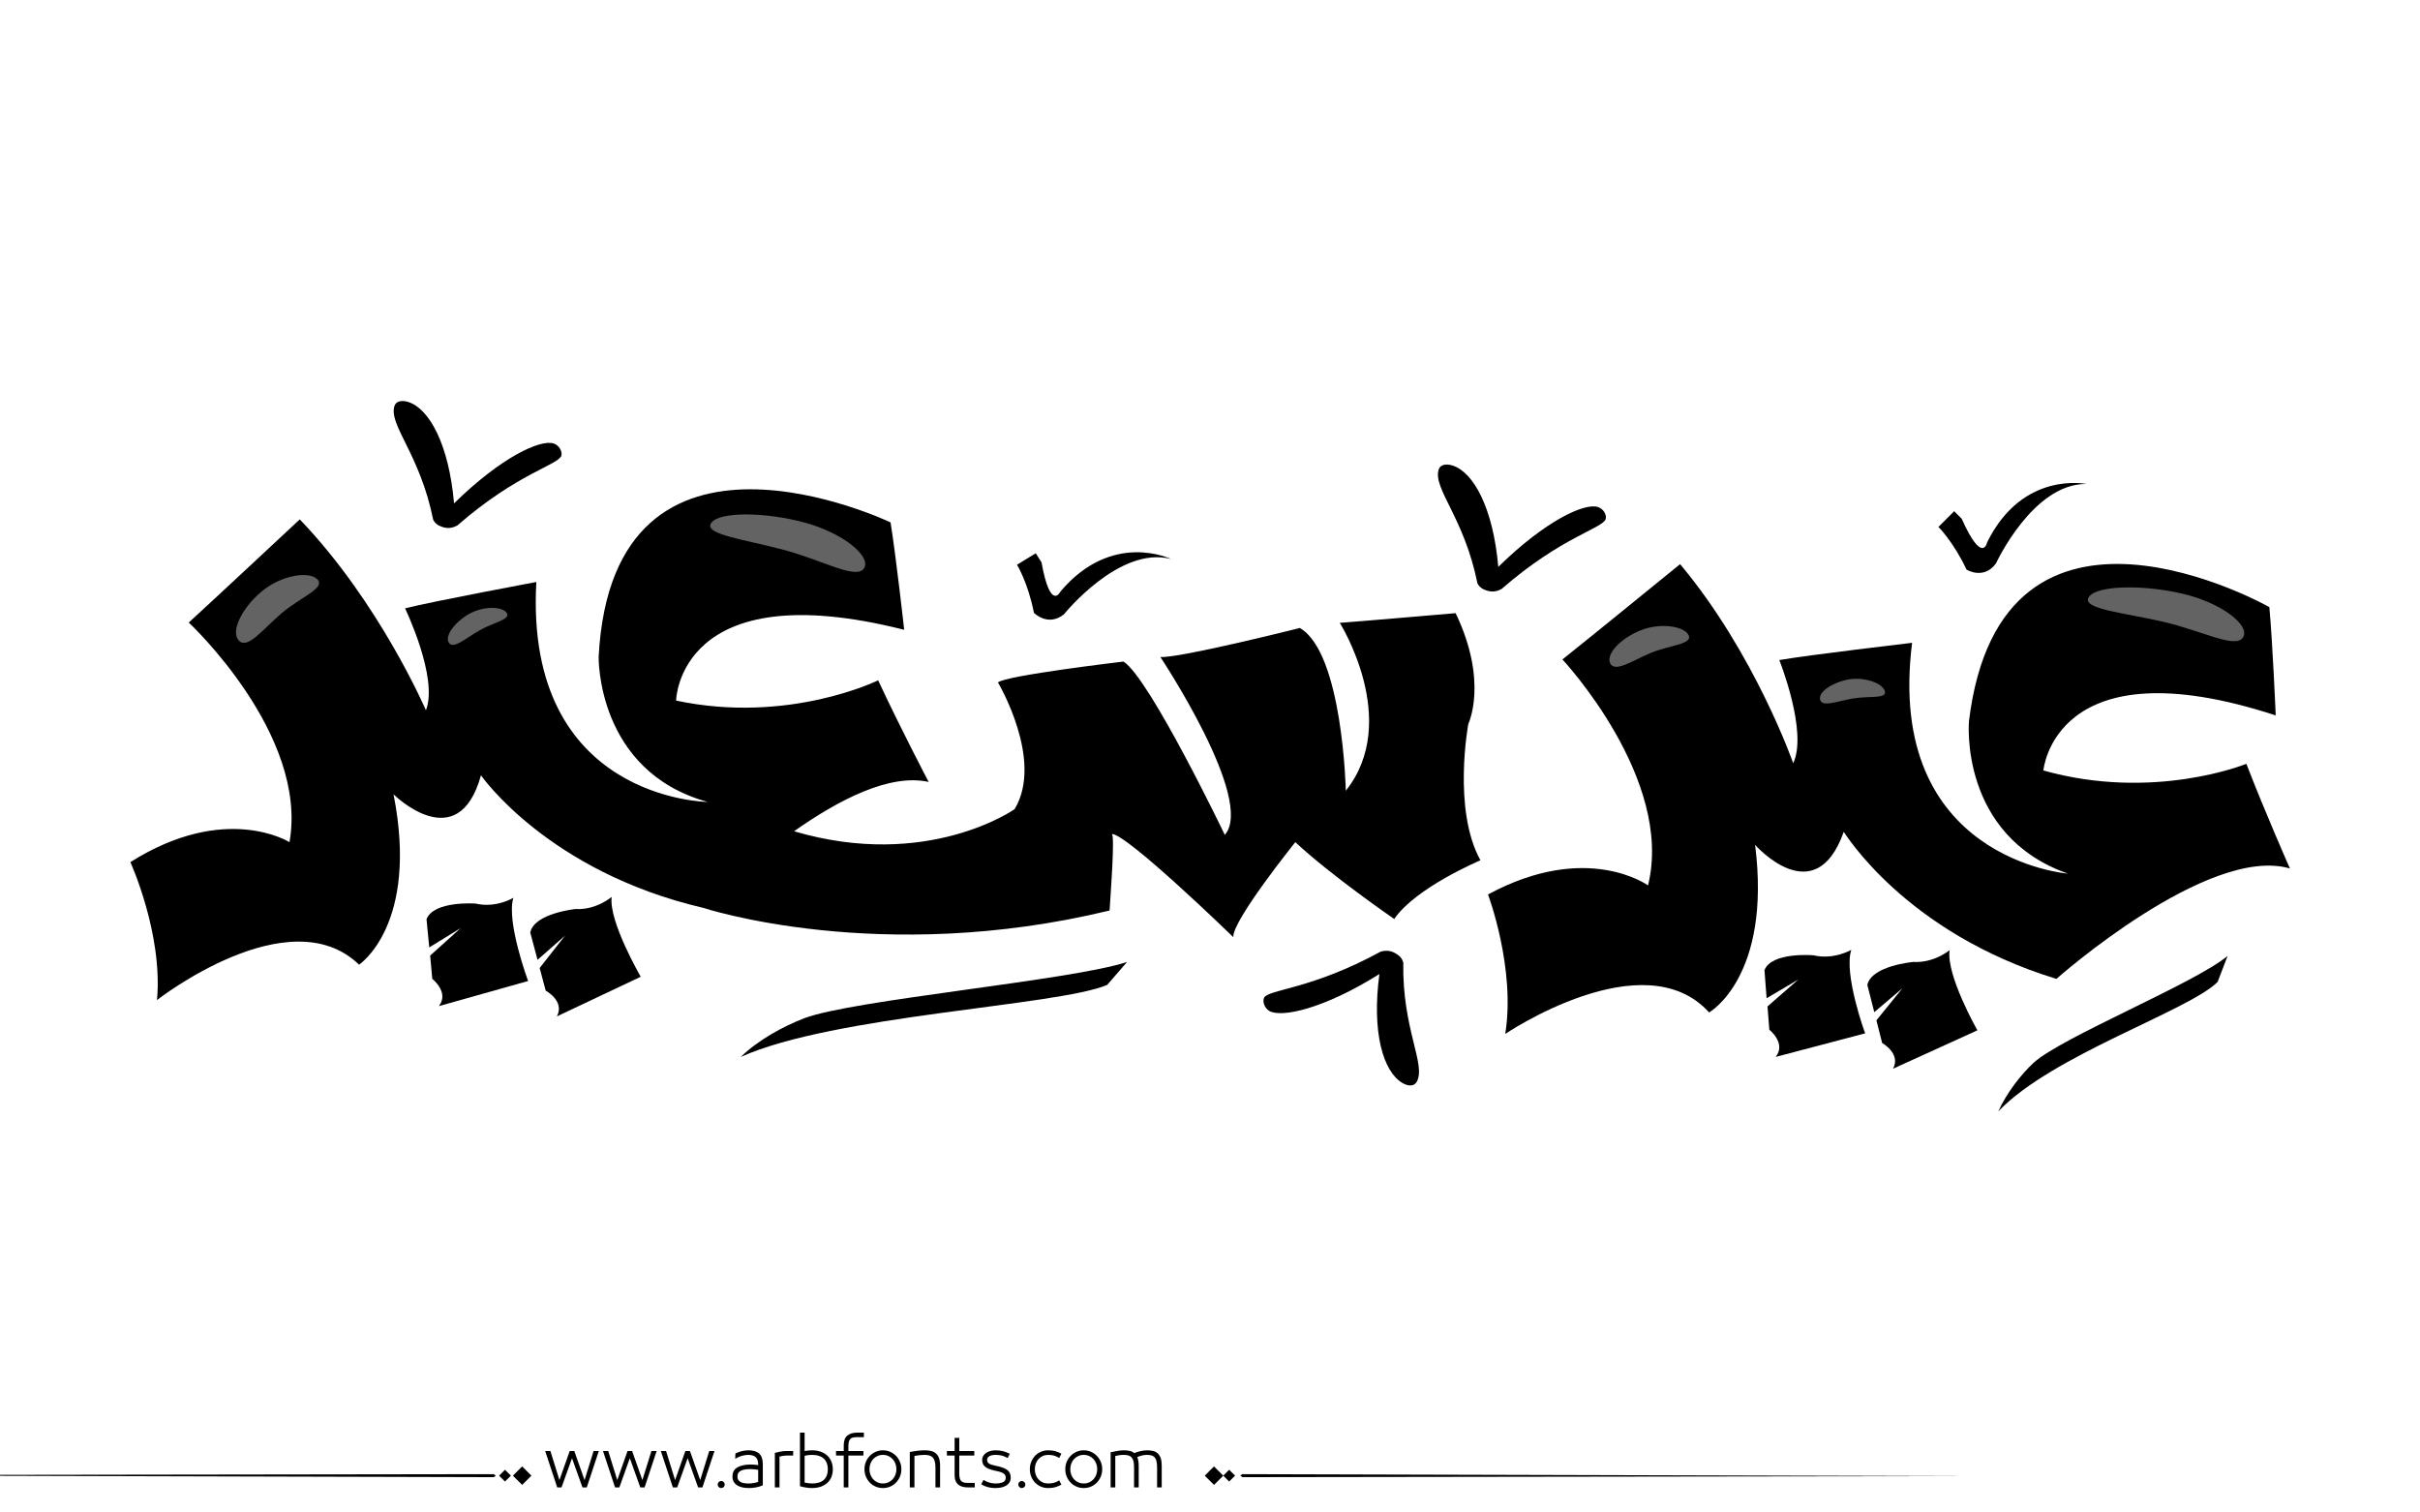 <?xml version="1.0" encoding="utf-8"?>
<!-- Generator: Adobe Illustrator 21.0.0, SVG Export Plug-In . SVG Version: 6.00 Build 0)  -->
<svg version="1.1" id="Layer_1" xmlns="http://www.w3.org/2000/svg" xmlns:xlink="http://www.w3.org/1999/xlink" x="0px" y="0px"
	 viewBox="0 0 800 500" style="enable-background:new 0 0 800 500;" xml:space="preserve">
<style type="text/css">
	.st0{fill-rule:evenodd;clip-rule:evenodd;}
	.st1{fill-rule:evenodd;clip-rule:evenodd;fill:#636363;}
</style>
<g>
	<path fill="#000000" d="M679.8,323.6c0,0,50.1-44.4,77.2-36.5c0,0-8.2-18.5-14.4-34.6c0,0-30.5,12.5-67.1,2.2c0,0,3.6-42.1,76.8-18.2
		c0,0-1-23.8-2.1-35.8c0,0-88.6-50.2-99.3,37.7c0,0-3.4,37.7,32.7,50.4c0,0-60.5-4.7-51.5-76.3c0,0-34.1,4-43.9,5.7
		c0,0,9.5,23.7,4.6,34.1c0,0-12.8-36.5-37.4-65.8c0,0-33.3,27.1-38.9,31.5c0,0,37,39.5,28.3,74.7c0,0-20.2-14.7-52.9,3
		c0,0,9.2,24.4,5.7,46.1c0,0,45.8-31,67.4-7.1c0,0,20.7-11.7,15.2-55.4c0,0,19.8,22.5,29.3-4.3C609.6,274.9,629.4,308.2,679.8,323.6
		z"/>
	<path fill="#000000" d="M485.4,239.3c0,0,6.7-13.9-4.2-36.6c0,0-33.8,2.9-38.3,3.2c0,0,20.4,32.4,2,55.5c0,0-1-45.6-15.2-53.8
		c0,0-39.7,10-46.1,9.6c0,0,31.4,47.2,21.3,58.8c0,0-24.9-51.9-33.5-57.3c0,0-39,4.6-41.5,6.9c0,0,15.3,25.7,5.5,41.9
		c0,0-28.8,20.3-72.9,7.3c14.6-10.3,31.6-19.2,44.5-16.3c0,0-9.4-17.9-16.7-33.6c0,0-29.6,14.6-66.8,6.7c0,0,0.7-42.3,75.4-23.4
		c0,0-2.6-23.6-4.5-35.5c0,0-91.8-44-96.5,44.4c0,0-0.8,37.8,36,48c0,0-60.6-0.6-56.6-72.7c0,0-33.8,6.3-43.4,8.7
		c0,0,11.1,23,6.9,33.7c0,0-15.3-35.6-41.7-63.1c0,0-31.4,29.3-36.7,34.1c0,0,39.6,36.9,33.3,72.6c0,0-21.1-13.3-52.6,6.6
		c0,0,10.8,23.7,8.8,45.6c0,0,43.6-34.1,66.8-11.7c0,0,19.9-13.1,11.4-56.3c0,0,21.3,21.1,28.9-6.3c0,0,22,31.8,73.4,43.8
		c0,0,58.4,19.3,134.4,0.9c0.2-3.5,1.9-25.4,0.7-25.3c4.8-0.3,40.2,34.1,40.2,34.1c-0.4-5.4,20.5-31.4,20.5-31.4
		c11.9,11.1,32.7,25.4,32.7,25.4c7.1-10.4,28.5-19.4,28.5-19.4C480.1,267.6,485.4,239.3,485.4,239.3z"/>
	<path fill="#000000" id="XMLID_66_" class="st0" d="M660.6,367.4c17.7-18.6,62.9-33.2,72.5-42.8l3.3-8.6c-10.7,9-54.7,26.8-64.1,35.3
		C668.3,355,663.5,361,660.6,367.4z"/>
	<path fill="#000000" id="XMLID_65_" class="st0" d="M244.9,349.4c30.9-13.9,104.5-16.8,121.1-23.8l6.6-7.6c-18.3,6.1-90.6,12.5-106.7,18.6
		C259.1,339.2,250.6,343.8,244.9,349.4z"/>
	<path fill="#000000" id="XMLID_64_" d="M644.5,314.1c0,0-5.1,4.3-12,3.9c0,0-13.8,1.2-15.2,7.6l2.3,9l9.3-7.9l-8.6,10.6l1.9,7.5
		c0,0,6.3,3.5,3.6,8.5l27.9-12.7C653.6,340.5,643.3,322.3,644.5,314.1z"/>
	<path fill="#000000" id="XMLID_63_" d="M612,314c0,0-5.8,3.4-12.5,1.8c0,0-13.8-1.2-16.2,4.9l0.7,9.3l10.5-6.2l-10.2,8.9l0.6,7.7
		c0,0,5.7,4.5,2.1,9l29.6-7.8C616.5,341.6,609.4,321.8,612,314z"/>
	<path fill="#000000" id="XMLID_62_" d="M202.2,296.5c0,0-5.1,4.4-11.9,4c0,0-13.8,1.4-15,7.8l2.4,9l9.1-8l-8.4,10.7l2,7.5c0,0,6.4,3.4,3.7,8.5
		l27.7-13.1C211.8,322.8,201.2,304.7,202.2,296.5z"/>
	<path fill="#000000" id="XMLID_61_" d="M169.7,296.8c0,0-5.7,3.5-12.5,1.9c0,0-13.9-1-16.2,5.2l0.9,9.3l10.4-6.4l-10.1,9.1l0.7,7.7
		c0,0,5.7,4.4,2.2,9l29.5-8.3C174.6,324.4,167.3,304.7,169.7,296.8z"/>
	<path fill="#000000" id="XMLID_60_" d="M336.2,186.7c0,0,3.6,5.8,5.6,15.9c0,0,4.6,4.7,9.9,0.5c0,0,18.3-22.8,35.4-18.3c0,0-19.4-9.5-36.5,10.7
		c0,0-3.3,7-6.3-9.6l-1.9-3L336.2,186.7z"/>
	<path fill="#000000" id="XMLID_59_" d="M640.8,174.2c0,0,4.9,4.8,9.3,14.1c0,0,5.6,3.5,9.7-2c0,0,12.2-26.5,29.9-26.3c0,0-21.1-4.5-32.8,19.3
		c0,0-1.5,7.6-8.4-7.8L646,169L640.8,174.2z"/>
	<path fill="#000000" id="XMLID_58_" d="M419.6,334.2c4,2.3,17.9-0.6,36.4-12.2c-2.6,19.4,1.3,32.3,7.6,36c2,1.2,3.9,1.1,4.7-0.3
		c3.3-5.7-4.8-17.3-4.4-39.5c-0.4-1.3-1-2.1-2.5-3c-1.7-1-3.2-1.1-5-0.6c-22.9,12.5-36.9,12.4-38.5,15.2
		C417.3,330.9,417.9,333.2,419.6,334.2z"/>
	<path fill="#000000" id="XMLID_57_" d="M528.2,167.6c-4.4-1.4-17.3,4.5-32.9,19.8c-1.7-19.5-8.2-31.3-15.1-33.5c-2.2-0.7-4.1-0.3-4.6,1.3
		c-2,6.3,8.4,15.8,12.8,37.6c0.6,1.2,1.5,1.9,3,2.4c1.9,0.6,3.3,0.4,5-0.5c19.7-17.2,33.4-20,34.4-23.1
		C531.2,170.2,530.1,168.2,528.2,167.6z"/>
	<path fill="#000000" id="XMLID_56_" d="M183,146.6c-4.4-1.4-17.3,4.5-32.9,19.8c-1.7-19.5-8.2-31.3-15.1-33.5c-2.2-0.7-4.1-0.3-4.6,1.3
		c-2,6.3,8.4,15.8,12.8,37.6c0.6,1.2,1.5,1.9,3,2.4c1.9,0.6,3.3,0.4,5-0.5c19.7-17.2,33.4-20,34.4-23.1
		C185.9,149.3,184.9,147.2,183,146.6z"/>
	<path fill="#000000" class="st1" d="M285.6,187.9c-2.6,3.8-13.4-2.6-26.4-6.1c-13-3.5-26.7-5.1-24.1-8.9c2.6-3.8,17.7-3.7,30.7-0.2
		C278.9,176.2,288.2,184.1,285.6,187.9z"/>
	<path fill="#000000" class="st1" d="M104.9,191.5c2.9,2.9-5.6,5.9-11.9,11.3c-6.3,5.4-11.1,11.9-14,9c-2.9-2.9,0.9-10.7,7.3-16.1
		C92.5,190.3,102,188.6,104.9,191.5z"/>
	<path fill="#000000" class="st1" d="M167.5,202.6c1.5,2.2-4.3,3.1-9,5.8c-4.7,2.7-8.6,6.3-10.1,4.1c-1.5-2.2,1.9-6.8,6.6-9.5
		C159.7,200.3,166,200.4,167.5,202.6z"/>
	<path fill="#000000" class="st1" d="M623.1,228.5c0.7,2.6-5.1,1.5-10.5,2.4c-5.4,0.9-10.2,3-10.9,0.4c-0.7-2.6,4.1-5.7,9.4-6.7
		C616.5,223.7,622.4,225.9,623.1,228.5z"/>
	<path fill="#000000" class="st1" d="M558.2,209.9c1.5,3.1-6,3.3-12.4,5.9c-6.4,2.7-11.9,6.6-13.5,3.5c-1.5-3.1,3.5-8.3,10-10.9
		C548.6,205.8,556.6,206.9,558.2,209.9z"/>
	<path fill="#000000" class="st1" d="M741.5,210.7c-2.5,3.9-13.5-2.2-26.6-5.2c-13.1-3-26.9-4.2-24.4-8.1c2.5-3.9,17.6-4.2,30.7-1.2
		C734.4,199.2,744,206.8,741.5,210.7z"/>
</g>
<path fill="#000000" d="M273.602,481.306c-0.578-0.576-1.301-1.03-2.174-1.362c-0.873-0.331-1.885-0.497-3.039-0.497
	c-0.663,0-1.463,0.079-2.4,0.238v-6.077h-1.535v17.711c0.706,0.202,1.402,0.354,2.087,0.454s1.301,0.151,1.849,0.151
	c1.153,0,2.166-0.162,3.039-0.486s1.596-0.764,2.174-1.319c0.576-0.555,1.006-1.211,1.287-1.968s0.42-1.561,0.42-2.411
	s-0.139-1.657-0.42-2.422C274.608,482.554,274.178,481.883,273.602,481.306z M272.391,489.167c-0.852,0.829-2.17,1.243-3.958,1.243
	c-0.39,0-0.805-0.032-1.244-0.097c-0.439-0.065-0.84-0.134-1.2-0.206v-8.845c0.447-0.115,0.887-0.194,1.319-0.237
	c0.433-0.044,0.808-0.065,1.125-0.065c0.894,0,1.668,0.112,2.325,0.335c0.656,0.224,1.199,0.545,1.633,0.963
	c0.432,0.418,0.752,0.919,0.961,1.503s0.314,1.243,0.314,1.979C273.667,487.195,273.241,488.338,272.391,489.167z M247.392,479.446
	c-0.62,0-1.297,0.079-2.033,0.238c-0.735,0.158-1.485,0.433-2.249,0.821l-0.065,1.73c0.548-0.303,0.973-0.52,1.276-0.649
	s0.624-0.237,0.962-0.324c0.338-0.086,0.677-0.158,1.016-0.216s0.667-0.087,0.984-0.087c1.139,0,1.982,0.249,2.53,0.746
	s0.822,1.33,0.822,2.498v0.13c-0.332-0.044-0.732-0.087-1.2-0.13c-0.469-0.043-0.876-0.065-1.222-0.065
	c-1.831,0-3.302,0.311-4.412,0.931c-1.11,0.619-1.665,1.644-1.665,3.07c0,0.707,0.155,1.305,0.465,1.795
	c0.31,0.49,0.713,0.88,1.211,1.168s1.067,0.497,1.708,0.627c0.641,0.13,1.308,0.194,2,0.194c0.807,0,1.6-0.072,2.378-0.216
	c0.779-0.145,1.536-0.368,2.271-0.671v-7.028c0-1.585-0.397-2.742-1.189-3.471C250.189,479.811,248.992,479.446,247.392,479.446z
	 M250.636,489.892c-0.375,0.144-0.858,0.267-1.449,0.367c-0.591,0.102-1.183,0.151-1.773,0.151c-0.505,0-0.984-0.035-1.438-0.108
	c-0.454-0.071-0.84-0.197-1.157-0.378c-0.317-0.18-0.57-0.414-0.757-0.703c-0.188-0.288-0.281-0.663-0.281-1.124
	c0-0.52,0.111-0.934,0.335-1.244c0.224-0.31,0.533-0.551,0.93-0.724c0.396-0.174,0.85-0.296,1.362-0.368
	c0.511-0.072,1.041-0.108,1.589-0.108c0.476,0,0.984,0.029,1.524,0.087c0.541,0.058,0.912,0.108,1.114,0.151V489.892z
	 M258.032,479.868c-0.649,0.122-1.276,0.263-1.881,0.422v11.418h1.535v-10.186c0.202-0.072,0.563-0.147,1.082-0.228
	c0.519-0.079,1.002-0.118,1.449-0.118h1.989v-1.492H260C259.336,479.685,258.681,479.746,258.032,479.868z M-77.92,487.667
	l241.145,0.656l0.663-0.433l-0.632-0.564L-77.92,487.667z M164.994,487.825l1.95,1.95l1.95-1.95l-1.95-1.95L164.994,487.825z
	 M169.559,487.825l3.057,3.057l3.057-3.057l-3.057-3.057L169.559,487.825z M212.359,489.286l-3.395-9.602h-1.514l-3.396,9.602
	l-2.984-9.602h-1.73l3.979,12.023h1.428l3.46-9.645l3.46,9.645h1.427l3.979-12.023h-1.73L212.359,489.286z M238.418,489.589
	c-0.317,0-0.591,0.115-0.822,0.346c-0.231,0.23-0.346,0.505-0.346,0.822c0,0.316,0.115,0.591,0.346,0.821
	c0.23,0.23,0.504,0.346,0.822,0.346c0.317,0,0.591-0.115,0.822-0.346c0.23-0.23,0.346-0.505,0.346-0.821
	c0-0.317-0.116-0.592-0.346-0.822C239.009,489.704,238.735,489.589,238.418,489.589z M193.243,489.286l-3.395-9.602h-1.514
	l-3.396,9.602l-2.984-9.602h-1.73l3.979,12.023h1.428l3.46-9.645l3.46,9.645h1.427l3.979-12.023h-1.73L193.243,489.286z
	 M231.476,489.286l-3.395-9.602h-1.514l-3.396,9.602l-2.984-9.602h-1.73l3.979,12.023h1.428l3.46-9.645l3.46,9.645h1.427
	l3.979-12.023h-1.73L231.476,489.286z M382.732,480.474c-0.426-0.396-0.938-0.667-1.535-0.812c-0.598-0.144-1.271-0.216-2.021-0.216
	c-0.664,0-1.393,0.09-2.184,0.271c-0.793,0.181-1.471,0.4-2.033,0.659c-0.346-0.331-0.818-0.569-1.416-0.714
	c-0.6-0.144-1.273-0.216-2.023-0.216c-0.635,0-1.268,0.058-1.902,0.173l-2.465,0.454v11.635h1.535v-10.38
	c0.447-0.102,0.883-0.188,1.309-0.26c0.424-0.072,0.896-0.108,1.416-0.108c0.605,0,1.125,0.058,1.557,0.173
	c0.434,0.116,0.789,0.321,1.07,0.616c0.281,0.296,0.494,0.711,0.639,1.244s0.217,1.24,0.217,2.119v6.596h1.535v-7.201
	c0-0.663-0.055-1.243-0.162-1.741c-0.109-0.497-0.213-0.861-0.314-1.092c0.086-0.043,0.281-0.119,0.584-0.228
	c0.303-0.107,0.602-0.197,0.898-0.27c0.295-0.072,0.586-0.126,0.875-0.162s0.547-0.055,0.779-0.055c0.59,0,1.102,0.058,1.535,0.173
	c0.432,0.116,0.781,0.317,1.049,0.605c0.266,0.289,0.471,0.703,0.615,1.244c0.145,0.54,0.217,1.251,0.217,2.13v6.596h1.535v-7.201
	c0-0.995-0.111-1.816-0.336-2.466C383.482,481.393,383.158,480.87,382.732,480.474z M280.1,474.581
	c-0.785,0.648-1.18,1.729-1.18,3.243v1.86h-2.551v1.492h2.551v10.531h1.537v-10.531h4.973v-1.492h-4.973v-1.471
	c0-0.635,0.045-1.149,0.141-1.546c0.094-0.396,0.24-0.707,0.443-0.931c0.201-0.223,0.475-0.385,0.82-0.486
	c0.346-0.101,0.779-0.151,1.299-0.151h2.422v-1.492h-2.271C281.956,473.607,280.885,473.932,280.1,474.581z M398.273,487.825
	l3.057,3.057l3.057-3.057l-3.057-3.057L398.273,487.825z M343.322,482.322c0.389-0.418,0.854-0.749,1.395-0.994
	s1.135-0.368,1.783-0.368c0.736,0,1.373,0.076,1.914,0.228s1.121,0.414,1.74,0.789l0.715-1.405c-0.707-0.39-1.393-0.674-2.055-0.854
	c-0.664-0.181-1.436-0.271-2.314-0.271c-0.85,0-1.639,0.155-2.367,0.465c-0.729,0.311-1.367,0.746-1.914,1.309
	c-0.549,0.563-0.98,1.222-1.297,1.979c-0.317,0.757-0.476,1.59-0.476,2.498s0.158,1.74,0.476,2.497
	c0.316,0.757,0.748,1.413,1.297,1.969c0.547,0.555,1.186,0.987,1.914,1.297c0.729,0.311,1.518,0.465,2.367,0.465
	c0.879,0,1.65-0.09,2.314-0.27c0.662-0.181,1.348-0.466,2.055-0.854l-0.715-1.406c-0.619,0.375-1.199,0.639-1.74,0.79
	s-1.178,0.227-1.914,0.227c-0.648,0-1.242-0.119-1.783-0.356c-0.541-0.238-1.006-0.565-1.395-0.984
	c-0.391-0.418-0.693-0.915-0.908-1.492c-0.217-0.576-0.324-1.203-0.324-1.881s0.107-1.305,0.324-1.882
	C342.628,483.238,342.931,482.741,343.322,482.322z M404.387,487.825l1.949,1.95l1.951-1.95l-1.951-1.95L404.387,487.825z
	 M410.701,487.326l-0.664,0.433l0.633,0.564l241.176-0.341L410.701,487.326z M362.611,481.295c-0.549-0.569-1.193-1.02-1.936-1.352
	c-0.742-0.331-1.547-0.497-2.412-0.497c-0.863,0-1.668,0.166-2.41,0.497c-0.742,0.332-1.389,0.782-1.936,1.352
	c-0.549,0.57-0.977,1.229-1.287,1.979c-0.311,0.749-0.465,1.557-0.465,2.422s0.154,1.672,0.465,2.422s0.738,1.409,1.287,1.979
	c0.547,0.569,1.193,1.017,1.936,1.341s1.547,0.486,2.41,0.486c0.865,0,1.67-0.162,2.412-0.486s1.387-0.771,1.936-1.341
	c0.547-0.569,0.977-1.229,1.287-1.979c0.309-0.75,0.465-1.557,0.465-2.422s-0.156-1.673-0.465-2.422
	C363.587,482.524,363.158,481.865,362.611,481.295z M362.394,487.523c-0.217,0.569-0.52,1.067-0.908,1.492
	c-0.389,0.426-0.857,0.765-1.406,1.017c-0.547,0.252-1.152,0.378-1.816,0.378c-0.662,0-1.268-0.126-1.816-0.378
	c-0.547-0.252-1.016-0.591-1.404-1.017c-0.391-0.425-0.693-0.923-0.908-1.492c-0.217-0.569-0.324-1.179-0.324-1.827
	c0-0.649,0.107-1.262,0.324-1.839c0.215-0.576,0.518-1.077,0.908-1.503c0.389-0.425,0.857-0.764,1.404-1.016
	c0.549-0.252,1.154-0.379,1.816-0.379c0.664,0,1.27,0.127,1.816,0.379c0.549,0.252,1.018,0.591,1.406,1.016
	c0.389,0.426,0.691,0.927,0.908,1.503c0.217,0.577,0.324,1.189,0.324,1.839C362.718,486.345,362.611,486.954,362.394,487.523z
	 M296.221,481.295c-0.547-0.569-1.191-1.02-1.936-1.352c-0.742-0.331-1.545-0.497-2.41-0.497s-1.67,0.166-2.412,0.497
	c-0.742,0.332-1.387,0.782-1.936,1.352c-0.547,0.57-0.977,1.229-1.285,1.979c-0.311,0.749-0.465,1.557-0.465,2.422
	s0.154,1.672,0.465,2.422c0.309,0.75,0.738,1.409,1.285,1.979c0.549,0.569,1.193,1.017,1.936,1.341s1.547,0.486,2.412,0.486
	s1.668-0.162,2.41-0.486c0.744-0.324,1.389-0.771,1.936-1.341c0.549-0.569,0.977-1.229,1.287-1.979s0.465-1.557,0.465-2.422
	s-0.154-1.673-0.465-2.422C297.198,482.524,296.77,481.865,296.221,481.295z M296.006,487.523c-0.217,0.569-0.52,1.067-0.908,1.492
	c-0.391,0.426-0.859,0.765-1.406,1.017c-0.549,0.252-1.154,0.378-1.816,0.378c-0.664,0-1.27-0.126-1.816-0.378
	c-0.549-0.252-1.018-0.591-1.406-1.017c-0.389-0.425-0.691-0.923-0.908-1.492s-0.324-1.179-0.324-1.827
	c0-0.649,0.107-1.262,0.324-1.839c0.217-0.576,0.52-1.077,0.908-1.503c0.389-0.425,0.857-0.764,1.406-1.016
	c0.547-0.252,1.152-0.379,1.816-0.379c0.662,0,1.268,0.127,1.816,0.379c0.547,0.252,1.016,0.591,1.406,1.016
	c0.389,0.426,0.691,0.927,0.908,1.503c0.215,0.577,0.324,1.189,0.324,1.839C296.331,486.345,296.221,486.954,296.006,487.523z
	 M309.381,480.463c-0.455-0.39-0.996-0.656-1.623-0.801c-0.627-0.144-1.309-0.216-2.043-0.216c-0.707,0-1.465,0.047-2.271,0.141
	s-1.701,0.234-2.682,0.422v11.699h1.535v-10.402c1.184-0.23,2.293-0.346,3.33-0.346c0.592,0,1.111,0.062,1.559,0.184
	c0.445,0.123,0.818,0.332,1.113,0.628c0.295,0.295,0.525,0.713,0.691,1.254s0.25,1.251,0.25,2.13v6.553h1.535v-7.201
	c0-0.995-0.119-1.82-0.357-2.477C310.18,481.375,309.834,480.852,309.381,480.463z M318.516,490.054
	c-0.346-0.108-0.619-0.277-0.82-0.509c-0.203-0.23-0.35-0.547-0.443-0.951c-0.096-0.403-0.141-0.922-0.141-1.557v-5.86h4.973v-1.492
	h-4.973v-4.347h-1.537v4.347h-2.551v1.492h2.551v6.466c0,0.764,0.109,1.405,0.326,1.925c0.215,0.519,0.525,0.937,0.93,1.254
	c0.402,0.317,0.867,0.544,1.395,0.682c0.525,0.137,1.105,0.205,1.74,0.205h2.271v-1.492h-2.422
	C319.295,490.216,318.862,490.162,318.516,490.054z M337.784,489.589c-0.316,0-0.59,0.115-0.82,0.346s-0.346,0.505-0.346,0.822
	c0,0.316,0.115,0.591,0.346,0.821s0.504,0.346,0.82,0.346c0.318,0,0.592-0.115,0.822-0.346s0.346-0.505,0.346-0.821
	c0-0.317-0.115-0.592-0.346-0.822S338.102,489.589,337.784,489.589z M333.178,486.106c-0.346-0.303-0.785-0.565-1.318-0.789
	c-0.533-0.223-1.182-0.422-1.947-0.595l-0.799-0.173c-1.053-0.216-1.781-0.461-2.184-0.735c-0.404-0.273-0.607-0.678-0.607-1.211
	c0-0.504,0.238-0.904,0.715-1.2c0.475-0.295,1.174-0.443,2.098-0.443c0.793,0,1.477,0.076,2.055,0.228
	c0.576,0.151,1.217,0.421,1.924,0.811l0.691-1.405c-1.412-0.765-2.969-1.146-4.67-1.146c-0.635,0-1.223,0.076-1.764,0.228
	c-0.539,0.151-1.008,0.364-1.404,0.638s-0.711,0.605-0.941,0.994c-0.23,0.39-0.346,0.815-0.346,1.276
	c0,0.462,0.072,0.88,0.217,1.254c0.143,0.375,0.381,0.707,0.713,0.995s0.758,0.537,1.275,0.746c0.52,0.209,1.146,0.4,1.883,0.573
	l0.908,0.194c1.008,0.217,1.729,0.49,2.162,0.822c0.432,0.331,0.648,0.771,0.648,1.318c0,0.39-0.086,0.707-0.26,0.952
	c-0.172,0.245-0.414,0.436-0.725,0.573c-0.311,0.137-0.678,0.237-1.102,0.303c-0.426,0.064-0.877,0.097-1.352,0.097
	c-0.592,0-1.223-0.09-1.893-0.271c-0.67-0.18-1.352-0.479-2.045-0.897l-0.734,1.471c0.779,0.433,1.539,0.742,2.281,0.93
	s1.539,0.281,2.391,0.281c0.748,0,1.434-0.072,2.053-0.216c0.621-0.145,1.158-0.36,1.611-0.648c0.455-0.289,0.805-0.649,1.049-1.082
	c0.246-0.433,0.369-0.93,0.369-1.492c0-0.476-0.072-0.915-0.217-1.318C333.77,486.763,333.526,486.41,333.178,486.106z"/>
</svg>


